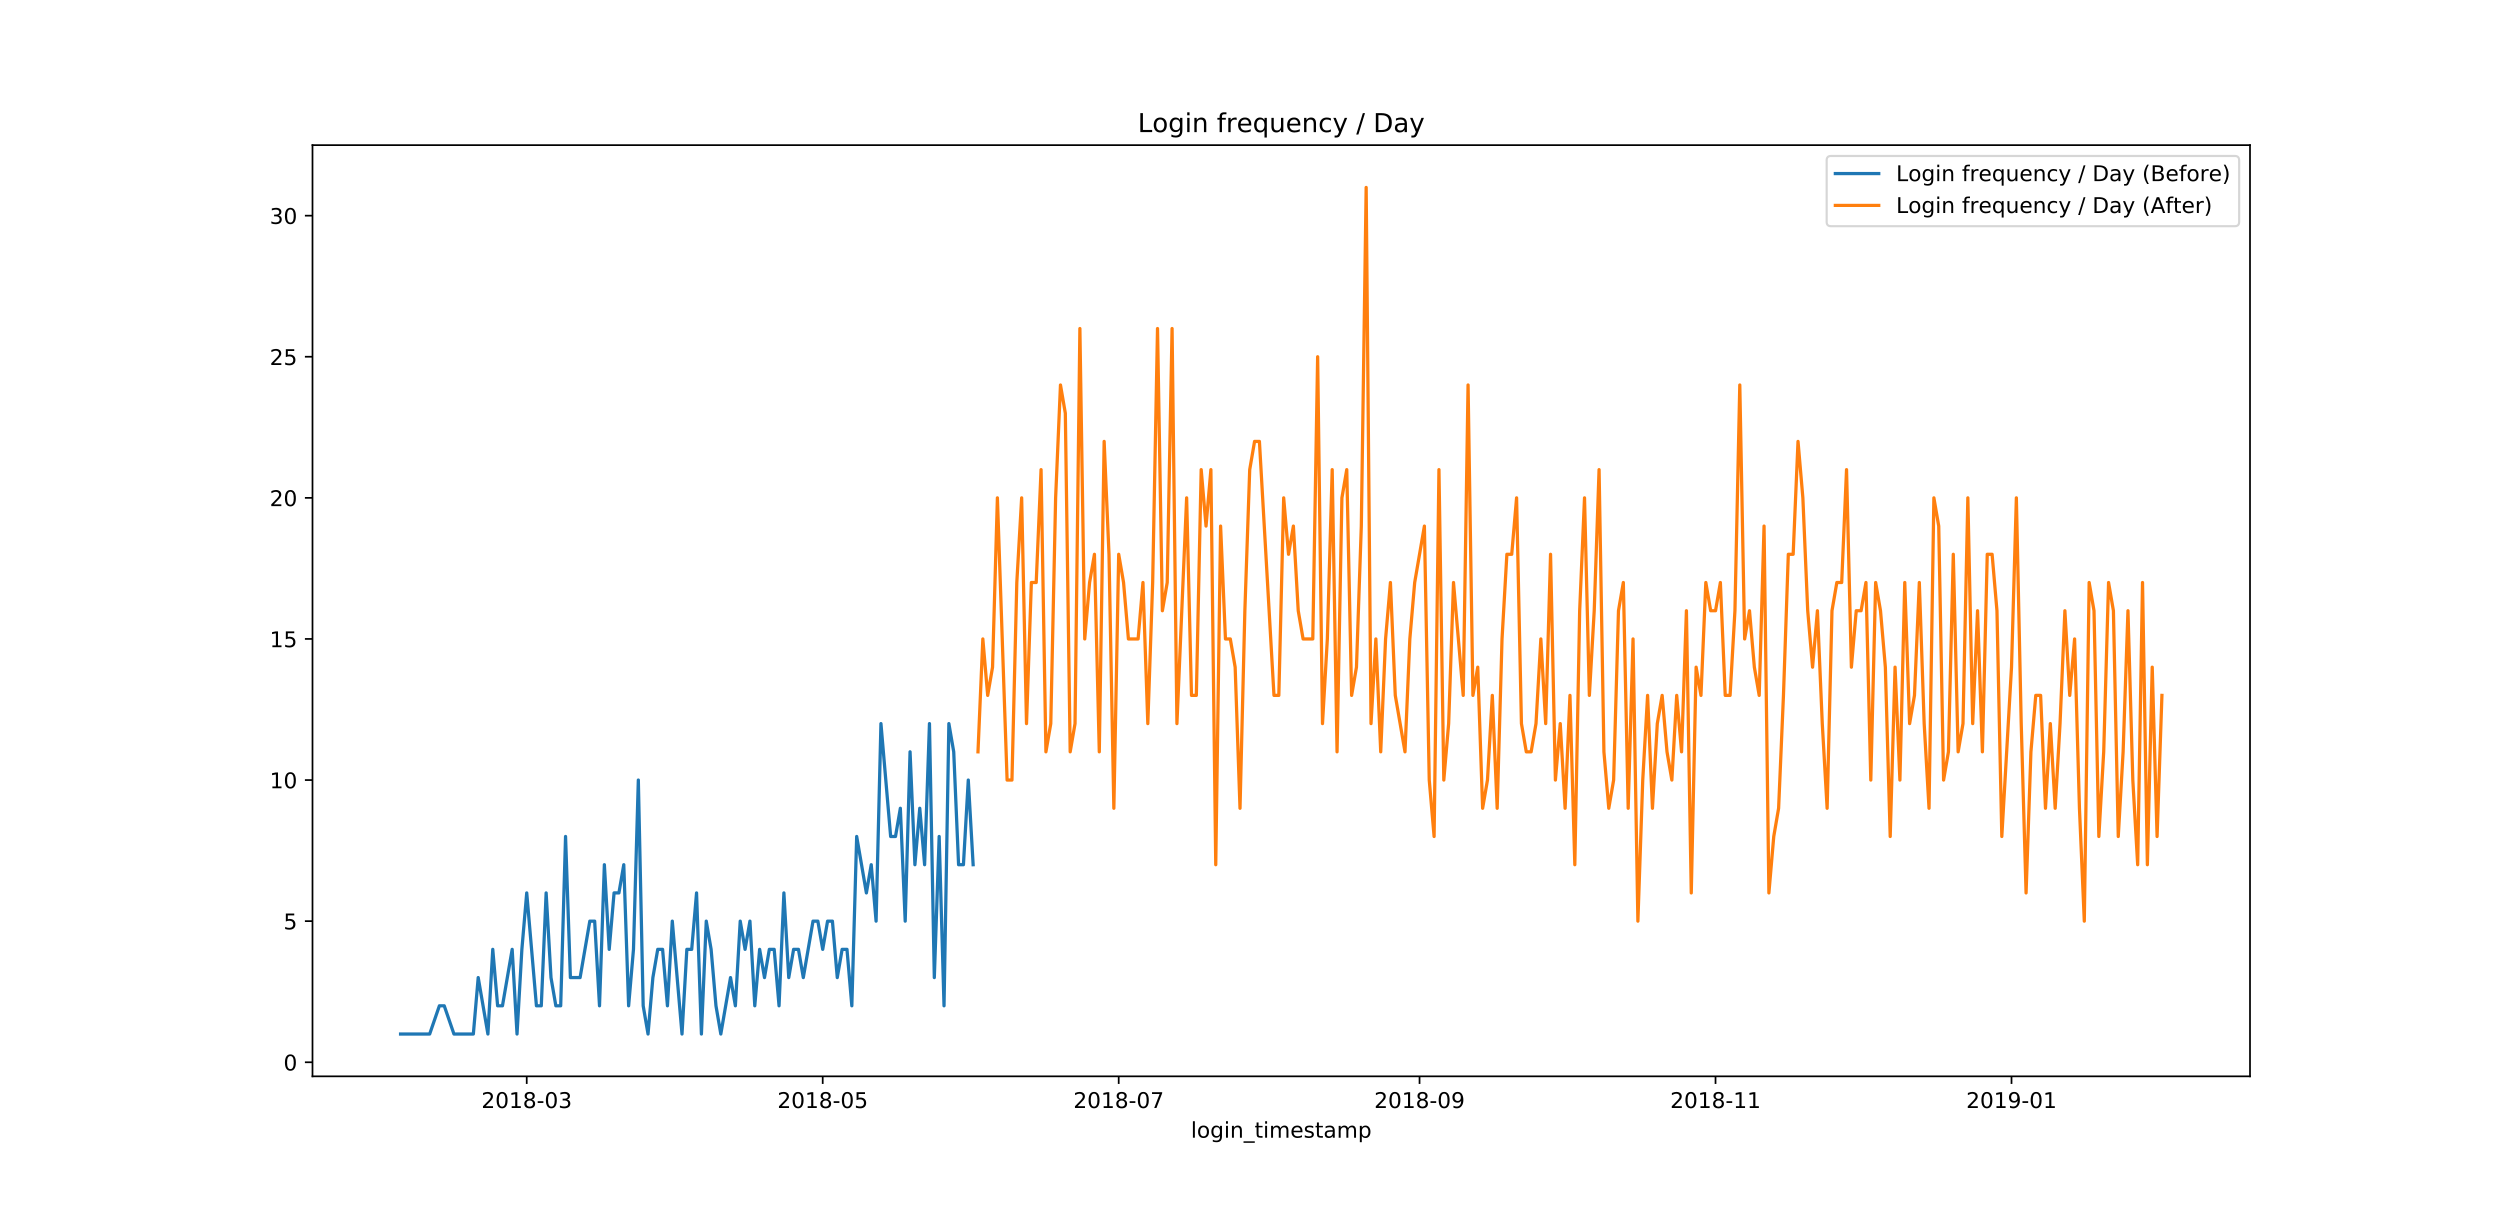 <?xml version="1.0" encoding="utf-8" standalone="no"?>
<!DOCTYPE svg PUBLIC "-//W3C//DTD SVG 1.1//EN"
  "http://www.w3.org/Graphics/SVG/1.1/DTD/svg11.dtd">
<!-- Created with matplotlib (https://matplotlib.org/) -->
<svg height="557.28pt" version="1.1" viewBox="0 0 1152 557.28" width="1152pt" xmlns="http://www.w3.org/2000/svg" xmlns:xlink="http://www.w3.org/1999/xlink">
 <defs>
  <style type="text/css">
*{stroke-linecap:butt;stroke-linejoin:round;white-space:pre;}
  </style>
 </defs>
 <g id="figure_1">
  <g id="patch_1">
   <path d="M 0 557.28 
L 1152 557.28 
L 1152 0 
L 0 0 
z
" style="fill:#ffffff;"/>
  </g>
  <g id="axes_1">
   <g id="patch_2">
    <path d="M 144 495.979 
L 1036.8 495.979 
L 1036.8 66.874 
L 144 66.874 
z
" style="fill:#ffffff;"/>
   </g>
   <g id="matplotlib.axis_1">
    <g id="xtick_1">
     <g id="line2d_1">
      <defs>
       <path d="M 0 0 
L 0 3.5 
" id="me0a7c42e12" style="stroke:#000000;stroke-width:0.8;"/>
      </defs>
      <g>
       <use style="stroke:#000000;stroke-width:0.8;" x="242.716" xlink:href="#me0a7c42e12" y="495.979"/>
      </g>
     </g>
     <g id="text_1">
      <!-- 2018-03 -->
      <defs>
       <path d="M 19.188 8.297 
L 53.609 8.297 
L 53.609 0 
L 7.328 0 
L 7.328 8.297 
Q 12.938 14.109 22.625 23.891 
Q 32.328 33.688 34.812 36.531 
Q 39.547 41.844 41.422 45.531 
Q 43.312 49.219 43.312 52.781 
Q 43.312 58.594 39.234 62.25 
Q 35.156 65.922 28.609 65.922 
Q 23.969 65.922 18.812 64.312 
Q 13.672 62.703 7.812 59.422 
L 7.812 69.391 
Q 13.766 71.781 18.938 73 
Q 24.125 74.219 28.422 74.219 
Q 39.75 74.219 46.484 68.547 
Q 53.219 62.891 53.219 53.422 
Q 53.219 48.922 51.531 44.891 
Q 49.859 40.875 45.406 35.406 
Q 44.188 33.984 37.641 27.219 
Q 31.109 20.453 19.188 8.297 
z
" id="DejaVuSans-50"/>
       <path d="M 31.781 66.406 
Q 24.172 66.406 20.328 58.906 
Q 16.5 51.422 16.5 36.375 
Q 16.5 21.391 20.328 13.891 
Q 24.172 6.391 31.781 6.391 
Q 39.453 6.391 43.281 13.891 
Q 47.125 21.391 47.125 36.375 
Q 47.125 51.422 43.281 58.906 
Q 39.453 66.406 31.781 66.406 
z
M 31.781 74.219 
Q 44.047 74.219 50.516 64.516 
Q 56.984 54.828 56.984 36.375 
Q 56.984 17.969 50.516 8.266 
Q 44.047 -1.422 31.781 -1.422 
Q 19.531 -1.422 13.062 8.266 
Q 6.594 17.969 6.594 36.375 
Q 6.594 54.828 13.062 64.516 
Q 19.531 74.219 31.781 74.219 
z
" id="DejaVuSans-48"/>
       <path d="M 12.406 8.297 
L 28.516 8.297 
L 28.516 63.922 
L 10.984 60.406 
L 10.984 69.391 
L 28.422 72.906 
L 38.281 72.906 
L 38.281 8.297 
L 54.391 8.297 
L 54.391 0 
L 12.406 0 
z
" id="DejaVuSans-49"/>
       <path d="M 31.781 34.625 
Q 24.75 34.625 20.719 30.859 
Q 16.703 27.094 16.703 20.516 
Q 16.703 13.922 20.719 10.156 
Q 24.75 6.391 31.781 6.391 
Q 38.812 6.391 42.859 10.172 
Q 46.922 13.969 46.922 20.516 
Q 46.922 27.094 42.891 30.859 
Q 38.875 34.625 31.781 34.625 
z
M 21.922 38.812 
Q 15.578 40.375 12.031 44.719 
Q 8.5 49.078 8.5 55.328 
Q 8.5 64.062 14.719 69.141 
Q 20.953 74.219 31.781 74.219 
Q 42.672 74.219 48.875 69.141 
Q 55.078 64.062 55.078 55.328 
Q 55.078 49.078 51.531 44.719 
Q 48 40.375 41.703 38.812 
Q 48.828 37.156 52.797 32.312 
Q 56.781 27.484 56.781 20.516 
Q 56.781 9.906 50.312 4.234 
Q 43.844 -1.422 31.781 -1.422 
Q 19.734 -1.422 13.25 4.234 
Q 6.781 9.906 6.781 20.516 
Q 6.781 27.484 10.781 32.312 
Q 14.797 37.156 21.922 38.812 
z
M 18.312 54.391 
Q 18.312 48.734 21.844 45.562 
Q 25.391 42.391 31.781 42.391 
Q 38.141 42.391 41.719 45.562 
Q 45.312 48.734 45.312 54.391 
Q 45.312 60.062 41.719 63.234 
Q 38.141 66.406 31.781 66.406 
Q 25.391 66.406 21.844 63.234 
Q 18.312 60.062 18.312 54.391 
z
" id="DejaVuSans-56"/>
       <path d="M 4.891 31.391 
L 31.203 31.391 
L 31.203 23.391 
L 4.891 23.391 
z
" id="DejaVuSans-45"/>
       <path d="M 40.578 39.312 
Q 47.656 37.797 51.625 33 
Q 55.609 28.219 55.609 21.188 
Q 55.609 10.406 48.188 4.484 
Q 40.766 -1.422 27.094 -1.422 
Q 22.516 -1.422 17.656 -0.516 
Q 12.797 0.391 7.625 2.203 
L 7.625 11.719 
Q 11.719 9.328 16.594 8.109 
Q 21.484 6.891 26.812 6.891 
Q 36.078 6.891 40.938 10.547 
Q 45.797 14.203 45.797 21.188 
Q 45.797 27.641 41.281 31.266 
Q 36.766 34.906 28.719 34.906 
L 20.219 34.906 
L 20.219 43.016 
L 29.109 43.016 
Q 36.375 43.016 40.234 45.922 
Q 44.094 48.828 44.094 54.297 
Q 44.094 59.906 40.109 62.906 
Q 36.141 65.922 28.719 65.922 
Q 24.656 65.922 20.016 65.031 
Q 15.375 64.156 9.812 62.312 
L 9.812 71.094 
Q 15.438 72.656 20.344 73.438 
Q 25.25 74.219 29.594 74.219 
Q 40.828 74.219 47.359 69.109 
Q 53.906 64.016 53.906 55.328 
Q 53.906 49.266 50.438 45.094 
Q 46.969 40.922 40.578 39.312 
z
" id="DejaVuSans-51"/>
      </defs>
      <g transform="translate(221.824 510.578)scale(0.1 -0.1)">
       <use xlink:href="#DejaVuSans-50"/>
       <use x="63.623" xlink:href="#DejaVuSans-48"/>
       <use x="127.246" xlink:href="#DejaVuSans-49"/>
       <use x="190.869" xlink:href="#DejaVuSans-56"/>
       <use x="254.492" xlink:href="#DejaVuSans-45"/>
       <use x="290.576" xlink:href="#DejaVuSans-48"/>
       <use x="354.199" xlink:href="#DejaVuSans-51"/>
      </g>
     </g>
    </g>
    <g id="xtick_2">
     <g id="line2d_2">
      <g>
       <use style="stroke:#000000;stroke-width:0.8;" x="379.106" xlink:href="#me0a7c42e12" y="495.979"/>
      </g>
     </g>
     <g id="text_2">
      <!-- 2018-05 -->
      <defs>
       <path d="M 10.797 72.906 
L 49.516 72.906 
L 49.516 64.594 
L 19.828 64.594 
L 19.828 46.734 
Q 21.969 47.469 24.109 47.828 
Q 26.266 48.188 28.422 48.188 
Q 40.625 48.188 47.75 41.5 
Q 54.891 34.812 54.891 23.391 
Q 54.891 11.625 47.562 5.094 
Q 40.234 -1.422 26.906 -1.422 
Q 22.312 -1.422 17.547 -0.641 
Q 12.797 0.141 7.719 1.703 
L 7.719 11.625 
Q 12.109 9.234 16.797 8.062 
Q 21.484 6.891 26.703 6.891 
Q 35.156 6.891 40.078 11.328 
Q 45.016 15.766 45.016 23.391 
Q 45.016 31 40.078 35.438 
Q 35.156 39.891 26.703 39.891 
Q 22.75 39.891 18.812 39.016 
Q 14.891 38.141 10.797 36.281 
z
" id="DejaVuSans-53"/>
      </defs>
      <g transform="translate(358.215 510.578)scale(0.1 -0.1)">
       <use xlink:href="#DejaVuSans-50"/>
       <use x="63.623" xlink:href="#DejaVuSans-48"/>
       <use x="127.246" xlink:href="#DejaVuSans-49"/>
       <use x="190.869" xlink:href="#DejaVuSans-56"/>
       <use x="254.492" xlink:href="#DejaVuSans-45"/>
       <use x="290.576" xlink:href="#DejaVuSans-48"/>
       <use x="354.199" xlink:href="#DejaVuSans-53"/>
      </g>
     </g>
    </g>
    <g id="xtick_3">
     <g id="line2d_3">
      <g>
       <use style="stroke:#000000;stroke-width:0.8;" x="515.497" xlink:href="#me0a7c42e12" y="495.979"/>
      </g>
     </g>
     <g id="text_3">
      <!-- 2018-07 -->
      <defs>
       <path d="M 8.203 72.906 
L 55.078 72.906 
L 55.078 68.703 
L 28.609 0 
L 18.312 0 
L 43.219 64.594 
L 8.203 64.594 
z
" id="DejaVuSans-55"/>
      </defs>
      <g transform="translate(494.606 510.578)scale(0.1 -0.1)">
       <use xlink:href="#DejaVuSans-50"/>
       <use x="63.623" xlink:href="#DejaVuSans-48"/>
       <use x="127.246" xlink:href="#DejaVuSans-49"/>
       <use x="190.869" xlink:href="#DejaVuSans-56"/>
       <use x="254.492" xlink:href="#DejaVuSans-45"/>
       <use x="290.576" xlink:href="#DejaVuSans-48"/>
       <use x="354.199" xlink:href="#DejaVuSans-55"/>
      </g>
     </g>
    </g>
    <g id="xtick_4">
     <g id="line2d_4">
      <g>
       <use style="stroke:#000000;stroke-width:0.8;" x="654.124" xlink:href="#me0a7c42e12" y="495.979"/>
      </g>
     </g>
     <g id="text_4">
      <!-- 2018-09 -->
      <defs>
       <path d="M 10.984 1.516 
L 10.984 10.5 
Q 14.703 8.734 18.5 7.812 
Q 22.312 6.891 25.984 6.891 
Q 35.75 6.891 40.891 13.453 
Q 46.047 20.016 46.781 33.406 
Q 43.953 29.203 39.594 26.953 
Q 35.25 24.703 29.984 24.703 
Q 19.047 24.703 12.672 31.312 
Q 6.297 37.938 6.297 49.422 
Q 6.297 60.641 12.938 67.422 
Q 19.578 74.219 30.609 74.219 
Q 43.266 74.219 49.922 64.516 
Q 56.594 54.828 56.594 36.375 
Q 56.594 19.141 48.406 8.859 
Q 40.234 -1.422 26.422 -1.422 
Q 22.703 -1.422 18.891 -0.688 
Q 15.094 0.047 10.984 1.516 
z
M 30.609 32.422 
Q 37.25 32.422 41.125 36.953 
Q 45.016 41.5 45.016 49.422 
Q 45.016 57.281 41.125 61.844 
Q 37.25 66.406 30.609 66.406 
Q 23.969 66.406 20.094 61.844 
Q 16.219 57.281 16.219 49.422 
Q 16.219 41.5 20.094 36.953 
Q 23.969 32.422 30.609 32.422 
z
" id="DejaVuSans-57"/>
      </defs>
      <g transform="translate(633.232 510.578)scale(0.1 -0.1)">
       <use xlink:href="#DejaVuSans-50"/>
       <use x="63.623" xlink:href="#DejaVuSans-48"/>
       <use x="127.246" xlink:href="#DejaVuSans-49"/>
       <use x="190.869" xlink:href="#DejaVuSans-56"/>
       <use x="254.492" xlink:href="#DejaVuSans-45"/>
       <use x="290.576" xlink:href="#DejaVuSans-48"/>
       <use x="354.199" xlink:href="#DejaVuSans-57"/>
      </g>
     </g>
    </g>
    <g id="xtick_5">
     <g id="line2d_5">
      <g>
       <use style="stroke:#000000;stroke-width:0.8;" x="790.514" xlink:href="#me0a7c42e12" y="495.979"/>
      </g>
     </g>
     <g id="text_5">
      <!-- 2018-11 -->
      <g transform="translate(769.623 510.578)scale(0.1 -0.1)">
       <use xlink:href="#DejaVuSans-50"/>
       <use x="63.623" xlink:href="#DejaVuSans-48"/>
       <use x="127.246" xlink:href="#DejaVuSans-49"/>
       <use x="190.869" xlink:href="#DejaVuSans-56"/>
       <use x="254.492" xlink:href="#DejaVuSans-45"/>
       <use x="290.576" xlink:href="#DejaVuSans-49"/>
       <use x="354.199" xlink:href="#DejaVuSans-49"/>
      </g>
     </g>
    </g>
    <g id="xtick_6">
     <g id="line2d_6">
      <g>
       <use style="stroke:#000000;stroke-width:0.8;" x="926.905" xlink:href="#me0a7c42e12" y="495.979"/>
      </g>
     </g>
     <g id="text_6">
      <!-- 2019-01 -->
      <g transform="translate(906.013 510.578)scale(0.1 -0.1)">
       <use xlink:href="#DejaVuSans-50"/>
       <use x="63.623" xlink:href="#DejaVuSans-48"/>
       <use x="127.246" xlink:href="#DejaVuSans-49"/>
       <use x="190.869" xlink:href="#DejaVuSans-57"/>
       <use x="254.492" xlink:href="#DejaVuSans-45"/>
       <use x="290.576" xlink:href="#DejaVuSans-48"/>
       <use x="354.199" xlink:href="#DejaVuSans-49"/>
      </g>
     </g>
    </g>
    <g id="text_7">
     <!-- login_timestamp -->
     <defs>
      <path d="M 9.422 75.984 
L 18.406 75.984 
L 18.406 0 
L 9.422 0 
z
" id="DejaVuSans-108"/>
      <path d="M 30.609 48.391 
Q 23.391 48.391 19.188 42.75 
Q 14.984 37.109 14.984 27.297 
Q 14.984 17.484 19.156 11.844 
Q 23.344 6.203 30.609 6.203 
Q 37.797 6.203 41.984 11.859 
Q 46.188 17.531 46.188 27.297 
Q 46.188 37.016 41.984 42.703 
Q 37.797 48.391 30.609 48.391 
z
M 30.609 56 
Q 42.328 56 49.016 48.375 
Q 55.719 40.766 55.719 27.297 
Q 55.719 13.875 49.016 6.219 
Q 42.328 -1.422 30.609 -1.422 
Q 18.844 -1.422 12.172 6.219 
Q 5.516 13.875 5.516 27.297 
Q 5.516 40.766 12.172 48.375 
Q 18.844 56 30.609 56 
z
" id="DejaVuSans-111"/>
      <path d="M 45.406 27.984 
Q 45.406 37.75 41.375 43.109 
Q 37.359 48.484 30.078 48.484 
Q 22.859 48.484 18.828 43.109 
Q 14.797 37.75 14.797 27.984 
Q 14.797 18.266 18.828 12.891 
Q 22.859 7.516 30.078 7.516 
Q 37.359 7.516 41.375 12.891 
Q 45.406 18.266 45.406 27.984 
z
M 54.391 6.781 
Q 54.391 -7.172 48.188 -13.984 
Q 42 -20.797 29.203 -20.797 
Q 24.469 -20.797 20.266 -20.094 
Q 16.062 -19.391 12.109 -17.922 
L 12.109 -9.188 
Q 16.062 -11.328 19.922 -12.344 
Q 23.781 -13.375 27.781 -13.375 
Q 36.625 -13.375 41.016 -8.766 
Q 45.406 -4.156 45.406 5.172 
L 45.406 9.625 
Q 42.625 4.781 38.281 2.391 
Q 33.938 0 27.875 0 
Q 17.828 0 11.672 7.656 
Q 5.516 15.328 5.516 27.984 
Q 5.516 40.672 11.672 48.328 
Q 17.828 56 27.875 56 
Q 33.938 56 38.281 53.609 
Q 42.625 51.219 45.406 46.391 
L 45.406 54.688 
L 54.391 54.688 
z
" id="DejaVuSans-103"/>
      <path d="M 9.422 54.688 
L 18.406 54.688 
L 18.406 0 
L 9.422 0 
z
M 9.422 75.984 
L 18.406 75.984 
L 18.406 64.594 
L 9.422 64.594 
z
" id="DejaVuSans-105"/>
      <path d="M 54.891 33.016 
L 54.891 0 
L 45.906 0 
L 45.906 32.719 
Q 45.906 40.484 42.875 44.328 
Q 39.844 48.188 33.797 48.188 
Q 26.516 48.188 22.312 43.547 
Q 18.109 38.922 18.109 30.906 
L 18.109 0 
L 9.078 0 
L 9.078 54.688 
L 18.109 54.688 
L 18.109 46.188 
Q 21.344 51.125 25.703 53.562 
Q 30.078 56 35.797 56 
Q 45.219 56 50.047 50.172 
Q 54.891 44.344 54.891 33.016 
z
" id="DejaVuSans-110"/>
      <path d="M 50.984 -16.609 
L 50.984 -23.578 
L -0.984 -23.578 
L -0.984 -16.609 
z
" id="DejaVuSans-95"/>
      <path d="M 18.312 70.219 
L 18.312 54.688 
L 36.812 54.688 
L 36.812 47.703 
L 18.312 47.703 
L 18.312 18.016 
Q 18.312 11.328 20.141 9.422 
Q 21.969 7.516 27.594 7.516 
L 36.812 7.516 
L 36.812 0 
L 27.594 0 
Q 17.188 0 13.234 3.875 
Q 9.281 7.766 9.281 18.016 
L 9.281 47.703 
L 2.688 47.703 
L 2.688 54.688 
L 9.281 54.688 
L 9.281 70.219 
z
" id="DejaVuSans-116"/>
      <path d="M 52 44.188 
Q 55.375 50.25 60.062 53.125 
Q 64.75 56 71.094 56 
Q 79.641 56 84.281 50.016 
Q 88.922 44.047 88.922 33.016 
L 88.922 0 
L 79.891 0 
L 79.891 32.719 
Q 79.891 40.578 77.094 44.375 
Q 74.312 48.188 68.609 48.188 
Q 61.625 48.188 57.562 43.547 
Q 53.516 38.922 53.516 30.906 
L 53.516 0 
L 44.484 0 
L 44.484 32.719 
Q 44.484 40.625 41.703 44.406 
Q 38.922 48.188 33.109 48.188 
Q 26.219 48.188 22.156 43.531 
Q 18.109 38.875 18.109 30.906 
L 18.109 0 
L 9.078 0 
L 9.078 54.688 
L 18.109 54.688 
L 18.109 46.188 
Q 21.188 51.219 25.484 53.609 
Q 29.781 56 35.688 56 
Q 41.656 56 45.828 52.969 
Q 50 49.953 52 44.188 
z
" id="DejaVuSans-109"/>
      <path d="M 56.203 29.594 
L 56.203 25.203 
L 14.891 25.203 
Q 15.484 15.922 20.484 11.062 
Q 25.484 6.203 34.422 6.203 
Q 39.594 6.203 44.453 7.469 
Q 49.312 8.734 54.109 11.281 
L 54.109 2.781 
Q 49.266 0.734 44.188 -0.344 
Q 39.109 -1.422 33.891 -1.422 
Q 20.797 -1.422 13.156 6.188 
Q 5.516 13.812 5.516 26.812 
Q 5.516 40.234 12.766 48.109 
Q 20.016 56 32.328 56 
Q 43.359 56 49.781 48.891 
Q 56.203 41.797 56.203 29.594 
z
M 47.219 32.234 
Q 47.125 39.594 43.094 43.984 
Q 39.062 48.391 32.422 48.391 
Q 24.906 48.391 20.391 44.141 
Q 15.875 39.891 15.188 32.172 
z
" id="DejaVuSans-101"/>
      <path d="M 44.281 53.078 
L 44.281 44.578 
Q 40.484 46.531 36.375 47.5 
Q 32.281 48.484 27.875 48.484 
Q 21.188 48.484 17.844 46.438 
Q 14.5 44.391 14.5 40.281 
Q 14.5 37.156 16.891 35.375 
Q 19.281 33.594 26.516 31.984 
L 29.594 31.297 
Q 39.156 29.25 43.188 25.516 
Q 47.219 21.781 47.219 15.094 
Q 47.219 7.469 41.188 3.016 
Q 35.156 -1.422 24.609 -1.422 
Q 20.219 -1.422 15.453 -0.562 
Q 10.688 0.297 5.422 2 
L 5.422 11.281 
Q 10.406 8.688 15.234 7.391 
Q 20.062 6.109 24.812 6.109 
Q 31.156 6.109 34.562 8.281 
Q 37.984 10.453 37.984 14.406 
Q 37.984 18.062 35.516 20.016 
Q 33.062 21.969 24.703 23.781 
L 21.578 24.516 
Q 13.234 26.266 9.516 29.906 
Q 5.812 33.547 5.812 39.891 
Q 5.812 47.609 11.281 51.797 
Q 16.75 56 26.812 56 
Q 31.781 56 36.172 55.266 
Q 40.578 54.547 44.281 53.078 
z
" id="DejaVuSans-115"/>
      <path d="M 34.281 27.484 
Q 23.391 27.484 19.188 25 
Q 14.984 22.516 14.984 16.5 
Q 14.984 11.719 18.141 8.906 
Q 21.297 6.109 26.703 6.109 
Q 34.188 6.109 38.703 11.406 
Q 43.219 16.703 43.219 25.484 
L 43.219 27.484 
z
M 52.203 31.203 
L 52.203 0 
L 43.219 0 
L 43.219 8.297 
Q 40.141 3.328 35.547 0.953 
Q 30.953 -1.422 24.312 -1.422 
Q 15.922 -1.422 10.953 3.297 
Q 6 8.016 6 15.922 
Q 6 25.141 12.172 29.828 
Q 18.359 34.516 30.609 34.516 
L 43.219 34.516 
L 43.219 35.406 
Q 43.219 41.609 39.141 45 
Q 35.062 48.391 27.688 48.391 
Q 23 48.391 18.547 47.266 
Q 14.109 46.141 10.016 43.891 
L 10.016 52.203 
Q 14.938 54.109 19.578 55.047 
Q 24.219 56 28.609 56 
Q 40.484 56 46.344 49.844 
Q 52.203 43.703 52.203 31.203 
z
" id="DejaVuSans-97"/>
      <path d="M 18.109 8.203 
L 18.109 -20.797 
L 9.078 -20.797 
L 9.078 54.688 
L 18.109 54.688 
L 18.109 46.391 
Q 20.953 51.266 25.266 53.625 
Q 29.594 56 35.594 56 
Q 45.562 56 51.781 48.094 
Q 58.016 40.188 58.016 27.297 
Q 58.016 14.406 51.781 6.484 
Q 45.562 -1.422 35.594 -1.422 
Q 29.594 -1.422 25.266 0.953 
Q 20.953 3.328 18.109 8.203 
z
M 48.688 27.297 
Q 48.688 37.203 44.609 42.844 
Q 40.531 48.484 33.406 48.484 
Q 26.266 48.484 22.188 42.844 
Q 18.109 37.203 18.109 27.297 
Q 18.109 17.391 22.188 11.75 
Q 26.266 6.109 33.406 6.109 
Q 40.531 6.109 44.609 11.75 
Q 48.688 17.391 48.688 27.297 
z
" id="DejaVuSans-112"/>
     </defs>
     <g transform="translate(548.75 524.256)scale(0.1 -0.1)">
      <use xlink:href="#DejaVuSans-108"/>
      <use x="27.783" xlink:href="#DejaVuSans-111"/>
      <use x="88.965" xlink:href="#DejaVuSans-103"/>
      <use x="152.441" xlink:href="#DejaVuSans-105"/>
      <use x="180.225" xlink:href="#DejaVuSans-110"/>
      <use x="243.604" xlink:href="#DejaVuSans-95"/>
      <use x="293.604" xlink:href="#DejaVuSans-116"/>
      <use x="332.812" xlink:href="#DejaVuSans-105"/>
      <use x="360.596" xlink:href="#DejaVuSans-109"/>
      <use x="458.008" xlink:href="#DejaVuSans-101"/>
      <use x="519.531" xlink:href="#DejaVuSans-115"/>
      <use x="571.631" xlink:href="#DejaVuSans-116"/>
      <use x="610.84" xlink:href="#DejaVuSans-97"/>
      <use x="672.119" xlink:href="#DejaVuSans-109"/>
      <use x="769.531" xlink:href="#DejaVuSans-112"/>
     </g>
    </g>
   </g>
   <g id="matplotlib.axis_2">
    <g id="ytick_1">
     <g id="line2d_7">
      <defs>
       <path d="M 0 0 
L -3.5 0 
" id="m91517d8612" style="stroke:#000000;stroke-width:0.8;"/>
      </defs>
      <g>
       <use style="stroke:#000000;stroke-width:0.8;" x="144" xlink:href="#m91517d8612" y="489.478"/>
      </g>
     </g>
     <g id="text_8">
      <!-- 0 -->
      <g transform="translate(130.637 493.277)scale(0.1 -0.1)">
       <use xlink:href="#DejaVuSans-48"/>
      </g>
     </g>
    </g>
    <g id="ytick_2">
     <g id="line2d_8">
      <g>
       <use style="stroke:#000000;stroke-width:0.8;" x="144" xlink:href="#m91517d8612" y="424.462"/>
      </g>
     </g>
     <g id="text_9">
      <!-- 5 -->
      <g transform="translate(130.637 428.261)scale(0.1 -0.1)">
       <use xlink:href="#DejaVuSans-53"/>
      </g>
     </g>
    </g>
    <g id="ytick_3">
     <g id="line2d_9">
      <g>
       <use style="stroke:#000000;stroke-width:0.8;" x="144" xlink:href="#m91517d8612" y="359.446"/>
      </g>
     </g>
     <g id="text_10">
      <!-- 10 -->
      <g transform="translate(124.275 363.245)scale(0.1 -0.1)">
       <use xlink:href="#DejaVuSans-49"/>
       <use x="63.623" xlink:href="#DejaVuSans-48"/>
      </g>
     </g>
    </g>
    <g id="ytick_4">
     <g id="line2d_10">
      <g>
       <use style="stroke:#000000;stroke-width:0.8;" x="144" xlink:href="#m91517d8612" y="294.43"/>
      </g>
     </g>
     <g id="text_11">
      <!-- 15 -->
      <g transform="translate(124.275 298.229)scale(0.1 -0.1)">
       <use xlink:href="#DejaVuSans-49"/>
       <use x="63.623" xlink:href="#DejaVuSans-53"/>
      </g>
     </g>
    </g>
    <g id="ytick_5">
     <g id="line2d_11">
      <g>
       <use style="stroke:#000000;stroke-width:0.8;" x="144" xlink:href="#m91517d8612" y="229.414"/>
      </g>
     </g>
     <g id="text_12">
      <!-- 20 -->
      <g transform="translate(124.275 233.213)scale(0.1 -0.1)">
       <use xlink:href="#DejaVuSans-50"/>
       <use x="63.623" xlink:href="#DejaVuSans-48"/>
      </g>
     </g>
    </g>
    <g id="ytick_6">
     <g id="line2d_12">
      <g>
       <use style="stroke:#000000;stroke-width:0.8;" x="144" xlink:href="#m91517d8612" y="164.398"/>
      </g>
     </g>
     <g id="text_13">
      <!-- 25 -->
      <g transform="translate(124.275 168.197)scale(0.1 -0.1)">
       <use xlink:href="#DejaVuSans-50"/>
       <use x="63.623" xlink:href="#DejaVuSans-53"/>
      </g>
     </g>
    </g>
    <g id="ytick_7">
     <g id="line2d_13">
      <g>
       <use style="stroke:#000000;stroke-width:0.8;" x="144" xlink:href="#m91517d8612" y="99.382"/>
      </g>
     </g>
     <g id="text_14">
      <!-- 30 -->
      <g transform="translate(124.275 103.181)scale(0.1 -0.1)">
       <use xlink:href="#DejaVuSans-51"/>
       <use x="63.623" xlink:href="#DejaVuSans-48"/>
      </g>
     </g>
    </g>
   </g>
   <g id="line2d_14">
    <path clip-path="url(#p0dd9e4c12d)" d="M 184.582 476.474 
L 189.054 476.474 
L 195.761 476.474 
L 197.997 476.474 
L 202.469 463.471 
L 204.705 463.471 
L 209.177 476.474 
L 211.413 476.474 
L 215.885 476.474 
L 218.121 476.474 
L 220.356 450.468 
L 224.828 476.474 
L 227.064 437.465 
L 229.3 463.471 
L 231.536 463.471 
L 236.008 437.465 
L 238.244 476.474 
L 240.48 437.465 
L 242.716 411.458 
L 244.951 437.465 
L 247.187 463.471 
L 249.423 463.471 
L 251.659 411.458 
L 253.895 450.468 
L 256.131 463.471 
L 258.367 463.471 
L 260.603 385.452 
L 262.839 450.468 
L 265.075 450.468 
L 267.311 450.468 
L 269.547 437.465 
L 271.782 424.462 
L 274.018 424.462 
L 276.254 463.471 
L 278.49 398.455 
L 280.726 437.465 
L 282.962 411.458 
L 285.198 411.458 
L 287.434 398.455 
L 289.67 463.471 
L 291.906 437.465 
L 294.142 359.446 
L 296.377 463.471 
L 298.613 476.474 
L 300.849 450.468 
L 303.085 437.465 
L 305.321 437.465 
L 307.557 463.471 
L 309.793 424.462 
L 312.029 450.468 
L 314.265 476.474 
L 316.501 437.465 
L 318.737 437.465 
L 320.973 411.458 
L 323.208 476.474 
L 325.444 424.462 
L 327.68 437.465 
L 329.916 463.471 
L 332.152 476.474 
L 336.624 450.468 
L 338.86 463.471 
L 341.096 424.462 
L 343.332 437.465 
L 345.568 424.462 
L 347.803 463.471 
L 350.039 437.465 
L 352.275 450.468 
L 354.511 437.465 
L 356.747 437.465 
L 358.983 463.471 
L 361.219 411.458 
L 363.455 450.468 
L 365.691 437.465 
L 367.927 437.465 
L 370.163 450.468 
L 372.398 437.465 
L 374.634 424.462 
L 376.87 424.462 
L 379.106 437.465 
L 381.342 424.462 
L 383.578 424.462 
L 385.814 450.468 
L 388.05 437.465 
L 390.286 437.465 
L 392.522 463.471 
L 394.758 385.452 
L 396.994 398.455 
L 399.229 411.458 
L 401.465 398.455 
L 403.701 424.462 
L 405.937 333.439 
L 408.173 359.446 
L 410.409 385.452 
L 412.645 385.452 
L 414.881 372.449 
L 417.117 424.462 
L 419.353 346.442 
L 421.589 398.455 
L 423.824 372.449 
L 426.06 398.455 
L 428.296 333.439 
L 430.532 450.468 
L 432.768 385.452 
L 435.004 463.471 
L 437.24 333.439 
L 439.476 346.442 
L 441.712 398.455 
L 443.948 398.455 
L 446.184 359.446 
L 448.42 398.455 
" style="fill:none;stroke:#1f77b4;stroke-linecap:square;stroke-width:1.5;"/>
   </g>
   <g id="line2d_15">
    <path clip-path="url(#p0dd9e4c12d)" d="M 450.655 346.442 
L 452.891 294.43 
L 455.127 320.436 
L 457.363 307.433 
L 459.599 229.414 
L 464.071 359.446 
L 466.307 359.446 
L 468.543 268.423 
L 470.779 229.414 
L 473.015 333.439 
L 475.25 268.423 
L 477.486 268.423 
L 479.722 216.41 
L 481.958 346.442 
L 484.194 333.439 
L 486.43 229.414 
L 488.666 177.401 
L 490.902 190.404 
L 493.138 346.442 
L 495.374 333.439 
L 497.61 151.394 
L 499.846 294.43 
L 502.081 268.423 
L 504.317 255.42 
L 506.553 346.442 
L 508.789 203.407 
L 511.025 255.42 
L 513.261 372.449 
L 515.497 255.42 
L 517.733 268.423 
L 519.969 294.43 
L 524.441 294.43 
L 526.676 268.423 
L 528.912 333.439 
L 531.148 268.423 
L 533.384 151.394 
L 535.62 281.426 
L 537.856 268.423 
L 540.092 151.394 
L 542.328 333.439 
L 546.8 229.414 
L 549.036 320.436 
L 551.272 320.436 
L 553.507 216.41 
L 555.743 242.417 
L 557.979 216.41 
L 560.215 398.455 
L 562.451 242.417 
L 564.687 294.43 
L 566.923 294.43 
L 569.159 307.433 
L 571.395 372.449 
L 573.631 281.426 
L 575.867 216.41 
L 578.102 203.407 
L 580.338 203.407 
L 587.046 320.436 
L 589.282 320.436 
L 591.518 229.414 
L 593.754 255.42 
L 595.99 242.417 
L 598.226 281.426 
L 600.462 294.43 
L 604.933 294.43 
L 607.169 164.398 
L 609.405 333.439 
L 611.641 294.43 
L 613.877 216.41 
L 616.113 346.442 
L 618.349 229.414 
L 620.585 216.41 
L 622.821 320.436 
L 625.057 307.433 
L 627.293 242.417 
L 629.528 86.378 
L 631.764 333.439 
L 634 294.43 
L 636.236 346.442 
L 638.472 294.43 
L 640.708 268.423 
L 642.944 320.436 
L 647.416 346.442 
L 649.652 294.43 
L 651.888 268.423 
L 656.359 242.417 
L 658.595 359.446 
L 660.831 385.452 
L 663.067 216.41 
L 665.303 359.446 
L 667.539 333.439 
L 669.775 268.423 
L 674.247 320.436 
L 676.483 177.401 
L 678.719 320.436 
L 680.954 307.433 
L 683.19 372.449 
L 685.426 359.446 
L 687.662 320.436 
L 689.898 372.449 
L 692.134 294.43 
L 694.37 255.42 
L 696.606 255.42 
L 698.842 229.414 
L 701.078 333.439 
L 703.314 346.442 
L 705.55 346.442 
L 707.785 333.439 
L 710.021 294.43 
L 712.257 333.439 
L 714.493 255.42 
L 716.729 359.446 
L 718.965 333.439 
L 721.201 372.449 
L 723.437 320.436 
L 725.673 398.455 
L 727.909 281.426 
L 730.145 229.414 
L 732.38 320.436 
L 734.616 281.426 
L 736.852 216.41 
L 739.088 346.442 
L 741.324 372.449 
L 743.56 359.446 
L 745.796 281.426 
L 748.032 268.423 
L 750.268 372.449 
L 752.504 294.43 
L 754.74 424.462 
L 756.976 359.446 
L 759.211 320.436 
L 761.447 372.449 
L 763.683 333.439 
L 765.919 320.436 
L 768.155 346.442 
L 770.391 359.446 
L 772.627 320.436 
L 774.863 346.442 
L 777.099 281.426 
L 779.335 411.458 
L 781.571 307.433 
L 783.806 320.436 
L 786.042 268.423 
L 788.278 281.426 
L 790.514 281.426 
L 792.75 268.423 
L 794.986 320.436 
L 797.222 320.436 
L 799.458 281.426 
L 801.694 177.401 
L 803.93 294.43 
L 806.166 281.426 
L 808.402 307.433 
L 810.637 320.436 
L 812.873 242.417 
L 815.109 411.458 
L 817.345 385.452 
L 819.581 372.449 
L 821.817 320.436 
L 824.053 255.42 
L 826.289 255.42 
L 828.525 203.407 
L 830.761 229.414 
L 832.997 281.426 
L 835.232 307.433 
L 837.468 281.426 
L 839.704 333.439 
L 841.94 372.449 
L 844.176 281.426 
L 846.412 268.423 
L 848.648 268.423 
L 850.884 216.41 
L 853.12 307.433 
L 855.356 281.426 
L 857.592 281.426 
L 859.827 268.423 
L 862.063 359.446 
L 864.299 268.423 
L 866.535 281.426 
L 868.771 307.433 
L 871.007 385.452 
L 873.243 307.433 
L 875.479 359.446 
L 877.715 268.423 
L 879.951 333.439 
L 882.187 320.436 
L 884.423 268.423 
L 886.658 333.439 
L 888.894 372.449 
L 891.13 229.414 
L 893.366 242.417 
L 895.602 359.446 
L 897.838 346.442 
L 900.074 255.42 
L 902.31 346.442 
L 904.546 333.439 
L 906.782 229.414 
L 909.018 333.439 
L 911.253 281.426 
L 913.489 346.442 
L 915.725 255.42 
L 917.961 255.42 
L 920.197 281.426 
L 922.433 385.452 
L 926.905 307.433 
L 929.141 229.414 
L 931.377 333.439 
L 933.613 411.458 
L 935.849 346.442 
L 938.084 320.436 
L 940.32 320.436 
L 942.556 372.449 
L 944.792 333.439 
L 947.028 372.449 
L 949.264 333.439 
L 951.5 281.426 
L 953.736 320.436 
L 955.972 294.43 
L 958.208 372.449 
L 960.444 424.462 
L 962.679 268.423 
L 964.915 281.426 
L 967.151 385.452 
L 969.387 346.442 
L 971.623 268.423 
L 973.859 281.426 
L 976.095 385.452 
L 978.331 346.442 
L 980.567 281.426 
L 982.803 359.446 
L 985.039 398.455 
L 987.275 268.423 
L 989.51 398.455 
L 991.746 307.433 
L 993.982 385.452 
L 996.218 320.436 
L 996.218 320.436 
" style="fill:none;stroke:#ff7f0e;stroke-linecap:square;stroke-width:1.5;"/>
   </g>
   <g id="patch_3">
    <path d="M 144 495.979 
L 144 66.874 
" style="fill:none;stroke:#000000;stroke-linecap:square;stroke-linejoin:miter;stroke-width:0.8;"/>
   </g>
   <g id="patch_4">
    <path d="M 1036.8 495.979 
L 1036.8 66.874 
" style="fill:none;stroke:#000000;stroke-linecap:square;stroke-linejoin:miter;stroke-width:0.8;"/>
   </g>
   <g id="patch_5">
    <path d="M 144 495.979 
L 1036.8 495.979 
" style="fill:none;stroke:#000000;stroke-linecap:square;stroke-linejoin:miter;stroke-width:0.8;"/>
   </g>
   <g id="patch_6">
    <path d="M 144 66.874 
L 1036.8 66.874 
" style="fill:none;stroke:#000000;stroke-linecap:square;stroke-linejoin:miter;stroke-width:0.8;"/>
   </g>
   <g id="text_15">
    <!-- Login frequency / Day -->
    <defs>
     <path d="M 9.812 72.906 
L 19.672 72.906 
L 19.672 8.297 
L 55.172 8.297 
L 55.172 0 
L 9.812 0 
z
" id="DejaVuSans-76"/>
     <path id="DejaVuSans-32"/>
     <path d="M 37.109 75.984 
L 37.109 68.5 
L 28.516 68.5 
Q 23.688 68.5 21.797 66.547 
Q 19.922 64.594 19.922 59.516 
L 19.922 54.688 
L 34.719 54.688 
L 34.719 47.703 
L 19.922 47.703 
L 19.922 0 
L 10.891 0 
L 10.891 47.703 
L 2.297 47.703 
L 2.297 54.688 
L 10.891 54.688 
L 10.891 58.5 
Q 10.891 67.625 15.141 71.797 
Q 19.391 75.984 28.609 75.984 
z
" id="DejaVuSans-102"/>
     <path d="M 41.109 46.297 
Q 39.594 47.172 37.812 47.578 
Q 36.031 48 33.891 48 
Q 26.266 48 22.188 43.047 
Q 18.109 38.094 18.109 28.812 
L 18.109 0 
L 9.078 0 
L 9.078 54.688 
L 18.109 54.688 
L 18.109 46.188 
Q 20.953 51.172 25.484 53.578 
Q 30.031 56 36.531 56 
Q 37.453 56 38.578 55.875 
Q 39.703 55.766 41.062 55.516 
z
" id="DejaVuSans-114"/>
     <path d="M 14.797 27.297 
Q 14.797 17.391 18.875 11.75 
Q 22.953 6.109 30.078 6.109 
Q 37.203 6.109 41.297 11.75 
Q 45.406 17.391 45.406 27.297 
Q 45.406 37.203 41.297 42.844 
Q 37.203 48.484 30.078 48.484 
Q 22.953 48.484 18.875 42.844 
Q 14.797 37.203 14.797 27.297 
z
M 45.406 8.203 
Q 42.578 3.328 38.25 0.953 
Q 33.938 -1.422 27.875 -1.422 
Q 17.969 -1.422 11.734 6.484 
Q 5.516 14.406 5.516 27.297 
Q 5.516 40.188 11.734 48.094 
Q 17.969 56 27.875 56 
Q 33.938 56 38.25 53.625 
Q 42.578 51.266 45.406 46.391 
L 45.406 54.688 
L 54.391 54.688 
L 54.391 -20.797 
L 45.406 -20.797 
z
" id="DejaVuSans-113"/>
     <path d="M 8.5 21.578 
L 8.5 54.688 
L 17.484 54.688 
L 17.484 21.922 
Q 17.484 14.156 20.5 10.266 
Q 23.531 6.391 29.594 6.391 
Q 36.859 6.391 41.078 11.031 
Q 45.312 15.672 45.312 23.688 
L 45.312 54.688 
L 54.297 54.688 
L 54.297 0 
L 45.312 0 
L 45.312 8.406 
Q 42.047 3.422 37.719 1 
Q 33.406 -1.422 27.688 -1.422 
Q 18.266 -1.422 13.375 4.438 
Q 8.5 10.297 8.5 21.578 
z
M 31.109 56 
z
" id="DejaVuSans-117"/>
     <path d="M 48.781 52.594 
L 48.781 44.188 
Q 44.969 46.297 41.141 47.344 
Q 37.312 48.391 33.406 48.391 
Q 24.656 48.391 19.812 42.844 
Q 14.984 37.312 14.984 27.297 
Q 14.984 17.281 19.812 11.734 
Q 24.656 6.203 33.406 6.203 
Q 37.312 6.203 41.141 7.25 
Q 44.969 8.297 48.781 10.406 
L 48.781 2.094 
Q 45.016 0.344 40.984 -0.531 
Q 36.969 -1.422 32.422 -1.422 
Q 20.062 -1.422 12.781 6.344 
Q 5.516 14.109 5.516 27.297 
Q 5.516 40.672 12.859 48.328 
Q 20.219 56 33.016 56 
Q 37.156 56 41.109 55.141 
Q 45.062 54.297 48.781 52.594 
z
" id="DejaVuSans-99"/>
     <path d="M 32.172 -5.078 
Q 28.375 -14.844 24.75 -17.812 
Q 21.141 -20.797 15.094 -20.797 
L 7.906 -20.797 
L 7.906 -13.281 
L 13.188 -13.281 
Q 16.891 -13.281 18.938 -11.516 
Q 21 -9.766 23.484 -3.219 
L 25.094 0.875 
L 2.984 54.688 
L 12.5 54.688 
L 29.594 11.922 
L 46.688 54.688 
L 56.203 54.688 
z
" id="DejaVuSans-121"/>
     <path d="M 25.391 72.906 
L 33.688 72.906 
L 8.297 -9.281 
L 0 -9.281 
z
" id="DejaVuSans-47"/>
     <path d="M 19.672 64.797 
L 19.672 8.109 
L 31.594 8.109 
Q 46.688 8.109 53.688 14.938 
Q 60.688 21.781 60.688 36.531 
Q 60.688 51.172 53.688 57.984 
Q 46.688 64.797 31.594 64.797 
z
M 9.812 72.906 
L 30.078 72.906 
Q 51.266 72.906 61.172 64.094 
Q 71.094 55.281 71.094 36.531 
Q 71.094 17.672 61.125 8.828 
Q 51.172 0 30.078 0 
L 9.812 0 
z
" id="DejaVuSans-68"/>
    </defs>
    <g transform="translate(524.293 60.874)scale(0.12 -0.12)">
     <use xlink:href="#DejaVuSans-76"/>
     <use x="55.697" xlink:href="#DejaVuSans-111"/>
     <use x="116.879" xlink:href="#DejaVuSans-103"/>
     <use x="180.355" xlink:href="#DejaVuSans-105"/>
     <use x="208.139" xlink:href="#DejaVuSans-110"/>
     <use x="271.518" xlink:href="#DejaVuSans-32"/>
     <use x="303.305" xlink:href="#DejaVuSans-102"/>
     <use x="338.51" xlink:href="#DejaVuSans-114"/>
     <use x="379.592" xlink:href="#DejaVuSans-101"/>
     <use x="441.115" xlink:href="#DejaVuSans-113"/>
     <use x="504.592" xlink:href="#DejaVuSans-117"/>
     <use x="567.971" xlink:href="#DejaVuSans-101"/>
     <use x="629.494" xlink:href="#DejaVuSans-110"/>
     <use x="692.873" xlink:href="#DejaVuSans-99"/>
     <use x="747.854" xlink:href="#DejaVuSans-121"/>
     <use x="807.033" xlink:href="#DejaVuSans-32"/>
     <use x="838.82" xlink:href="#DejaVuSans-47"/>
     <use x="872.512" xlink:href="#DejaVuSans-32"/>
     <use x="904.299" xlink:href="#DejaVuSans-68"/>
     <use x="981.301" xlink:href="#DejaVuSans-97"/>
     <use x="1042.58" xlink:href="#DejaVuSans-121"/>
    </g>
   </g>
   <g id="legend_1">
    <g id="patch_7">
     <path d="M 843.727 104.23 
L 1029.8 104.23 
Q 1031.8 104.23 1031.8 102.23 
L 1031.8 73.874 
Q 1031.8 71.874 1029.8 71.874 
L 843.727 71.874 
Q 841.727 71.874 841.727 73.874 
L 841.727 102.23 
Q 841.727 104.23 843.727 104.23 
z
" style="fill:#ffffff;opacity:0.8;stroke:#cccccc;stroke-linejoin:miter;"/>
    </g>
    <g id="line2d_16">
     <path d="M 845.727 79.972 
L 865.727 79.972 
" style="fill:none;stroke:#1f77b4;stroke-linecap:square;stroke-width:1.5;"/>
    </g>
    <g id="line2d_17"/>
    <g id="text_16">
     <!-- Login frequency / Day (Before) -->
     <defs>
      <path d="M 31 75.875 
Q 24.469 64.656 21.281 53.656 
Q 18.109 42.672 18.109 31.391 
Q 18.109 20.125 21.312 9.062 
Q 24.516 -2 31 -13.188 
L 23.188 -13.188 
Q 15.875 -1.703 12.234 9.375 
Q 8.594 20.453 8.594 31.391 
Q 8.594 42.281 12.203 53.312 
Q 15.828 64.359 23.188 75.875 
z
" id="DejaVuSans-40"/>
      <path d="M 19.672 34.812 
L 19.672 8.109 
L 35.5 8.109 
Q 43.453 8.109 47.281 11.406 
Q 51.125 14.703 51.125 21.484 
Q 51.125 28.328 47.281 31.562 
Q 43.453 34.812 35.5 34.812 
z
M 19.672 64.797 
L 19.672 42.828 
L 34.281 42.828 
Q 41.5 42.828 45.031 45.531 
Q 48.578 48.25 48.578 53.812 
Q 48.578 59.328 45.031 62.062 
Q 41.5 64.797 34.281 64.797 
z
M 9.812 72.906 
L 35.016 72.906 
Q 46.297 72.906 52.391 68.219 
Q 58.5 63.531 58.5 54.891 
Q 58.5 48.188 55.375 44.234 
Q 52.25 40.281 46.188 39.312 
Q 53.469 37.75 57.5 32.781 
Q 61.531 27.828 61.531 20.406 
Q 61.531 10.641 54.891 5.312 
Q 48.25 0 35.984 0 
L 9.812 0 
z
" id="DejaVuSans-66"/>
      <path d="M 8.016 75.875 
L 15.828 75.875 
Q 23.141 64.359 26.781 53.312 
Q 30.422 42.281 30.422 31.391 
Q 30.422 20.453 26.781 9.375 
Q 23.141 -1.703 15.828 -13.188 
L 8.016 -13.188 
Q 14.5 -2 17.703 9.062 
Q 20.906 20.125 20.906 31.391 
Q 20.906 42.672 17.703 53.656 
Q 14.5 64.656 8.016 75.875 
z
" id="DejaVuSans-41"/>
     </defs>
     <g transform="translate(873.727 83.472)scale(0.1 -0.1)">
      <use xlink:href="#DejaVuSans-76"/>
      <use x="55.697" xlink:href="#DejaVuSans-111"/>
      <use x="116.879" xlink:href="#DejaVuSans-103"/>
      <use x="180.355" xlink:href="#DejaVuSans-105"/>
      <use x="208.139" xlink:href="#DejaVuSans-110"/>
      <use x="271.518" xlink:href="#DejaVuSans-32"/>
      <use x="303.305" xlink:href="#DejaVuSans-102"/>
      <use x="338.51" xlink:href="#DejaVuSans-114"/>
      <use x="379.592" xlink:href="#DejaVuSans-101"/>
      <use x="441.115" xlink:href="#DejaVuSans-113"/>
      <use x="504.592" xlink:href="#DejaVuSans-117"/>
      <use x="567.971" xlink:href="#DejaVuSans-101"/>
      <use x="629.494" xlink:href="#DejaVuSans-110"/>
      <use x="692.873" xlink:href="#DejaVuSans-99"/>
      <use x="747.854" xlink:href="#DejaVuSans-121"/>
      <use x="807.033" xlink:href="#DejaVuSans-32"/>
      <use x="838.82" xlink:href="#DejaVuSans-47"/>
      <use x="872.512" xlink:href="#DejaVuSans-32"/>
      <use x="904.299" xlink:href="#DejaVuSans-68"/>
      <use x="981.301" xlink:href="#DejaVuSans-97"/>
      <use x="1042.58" xlink:href="#DejaVuSans-121"/>
      <use x="1101.76" xlink:href="#DejaVuSans-32"/>
      <use x="1133.547" xlink:href="#DejaVuSans-40"/>
      <use x="1172.561" xlink:href="#DejaVuSans-66"/>
      <use x="1241.164" xlink:href="#DejaVuSans-101"/>
      <use x="1302.688" xlink:href="#DejaVuSans-102"/>
      <use x="1337.893" xlink:href="#DejaVuSans-111"/>
      <use x="1399.074" xlink:href="#DejaVuSans-114"/>
      <use x="1440.156" xlink:href="#DejaVuSans-101"/>
      <use x="1501.68" xlink:href="#DejaVuSans-41"/>
     </g>
    </g>
    <g id="line2d_18">
     <path d="M 845.727 94.65 
L 865.727 94.65 
" style="fill:none;stroke:#ff7f0e;stroke-linecap:square;stroke-width:1.5;"/>
    </g>
    <g id="line2d_19"/>
    <g id="text_17">
     <!-- Login frequency / Day (After) -->
     <defs>
      <path d="M 34.188 63.188 
L 20.797 26.906 
L 47.609 26.906 
z
M 28.609 72.906 
L 39.797 72.906 
L 67.578 0 
L 57.328 0 
L 50.688 18.703 
L 17.828 18.703 
L 11.188 0 
L 0.781 0 
z
" id="DejaVuSans-65"/>
     </defs>
     <g transform="translate(873.727 98.15)scale(0.1 -0.1)">
      <use xlink:href="#DejaVuSans-76"/>
      <use x="55.697" xlink:href="#DejaVuSans-111"/>
      <use x="116.879" xlink:href="#DejaVuSans-103"/>
      <use x="180.355" xlink:href="#DejaVuSans-105"/>
      <use x="208.139" xlink:href="#DejaVuSans-110"/>
      <use x="271.518" xlink:href="#DejaVuSans-32"/>
      <use x="303.305" xlink:href="#DejaVuSans-102"/>
      <use x="338.51" xlink:href="#DejaVuSans-114"/>
      <use x="379.592" xlink:href="#DejaVuSans-101"/>
      <use x="441.115" xlink:href="#DejaVuSans-113"/>
      <use x="504.592" xlink:href="#DejaVuSans-117"/>
      <use x="567.971" xlink:href="#DejaVuSans-101"/>
      <use x="629.494" xlink:href="#DejaVuSans-110"/>
      <use x="692.873" xlink:href="#DejaVuSans-99"/>
      <use x="747.854" xlink:href="#DejaVuSans-121"/>
      <use x="807.033" xlink:href="#DejaVuSans-32"/>
      <use x="838.82" xlink:href="#DejaVuSans-47"/>
      <use x="872.512" xlink:href="#DejaVuSans-32"/>
      <use x="904.299" xlink:href="#DejaVuSans-68"/>
      <use x="981.301" xlink:href="#DejaVuSans-97"/>
      <use x="1042.58" xlink:href="#DejaVuSans-121"/>
      <use x="1101.76" xlink:href="#DejaVuSans-32"/>
      <use x="1133.547" xlink:href="#DejaVuSans-40"/>
      <use x="1172.561" xlink:href="#DejaVuSans-65"/>
      <use x="1240.922" xlink:href="#DejaVuSans-102"/>
      <use x="1276.111" xlink:href="#DejaVuSans-116"/>
      <use x="1315.32" xlink:href="#DejaVuSans-101"/>
      <use x="1376.844" xlink:href="#DejaVuSans-114"/>
      <use x="1417.957" xlink:href="#DejaVuSans-41"/>
     </g>
    </g>
   </g>
  </g>
 </g>
 <defs>
  <clipPath id="p0dd9e4c12d">
   <rect height="429.106" width="892.8" x="144" y="66.874"/>
  </clipPath>
 </defs>
</svg>
